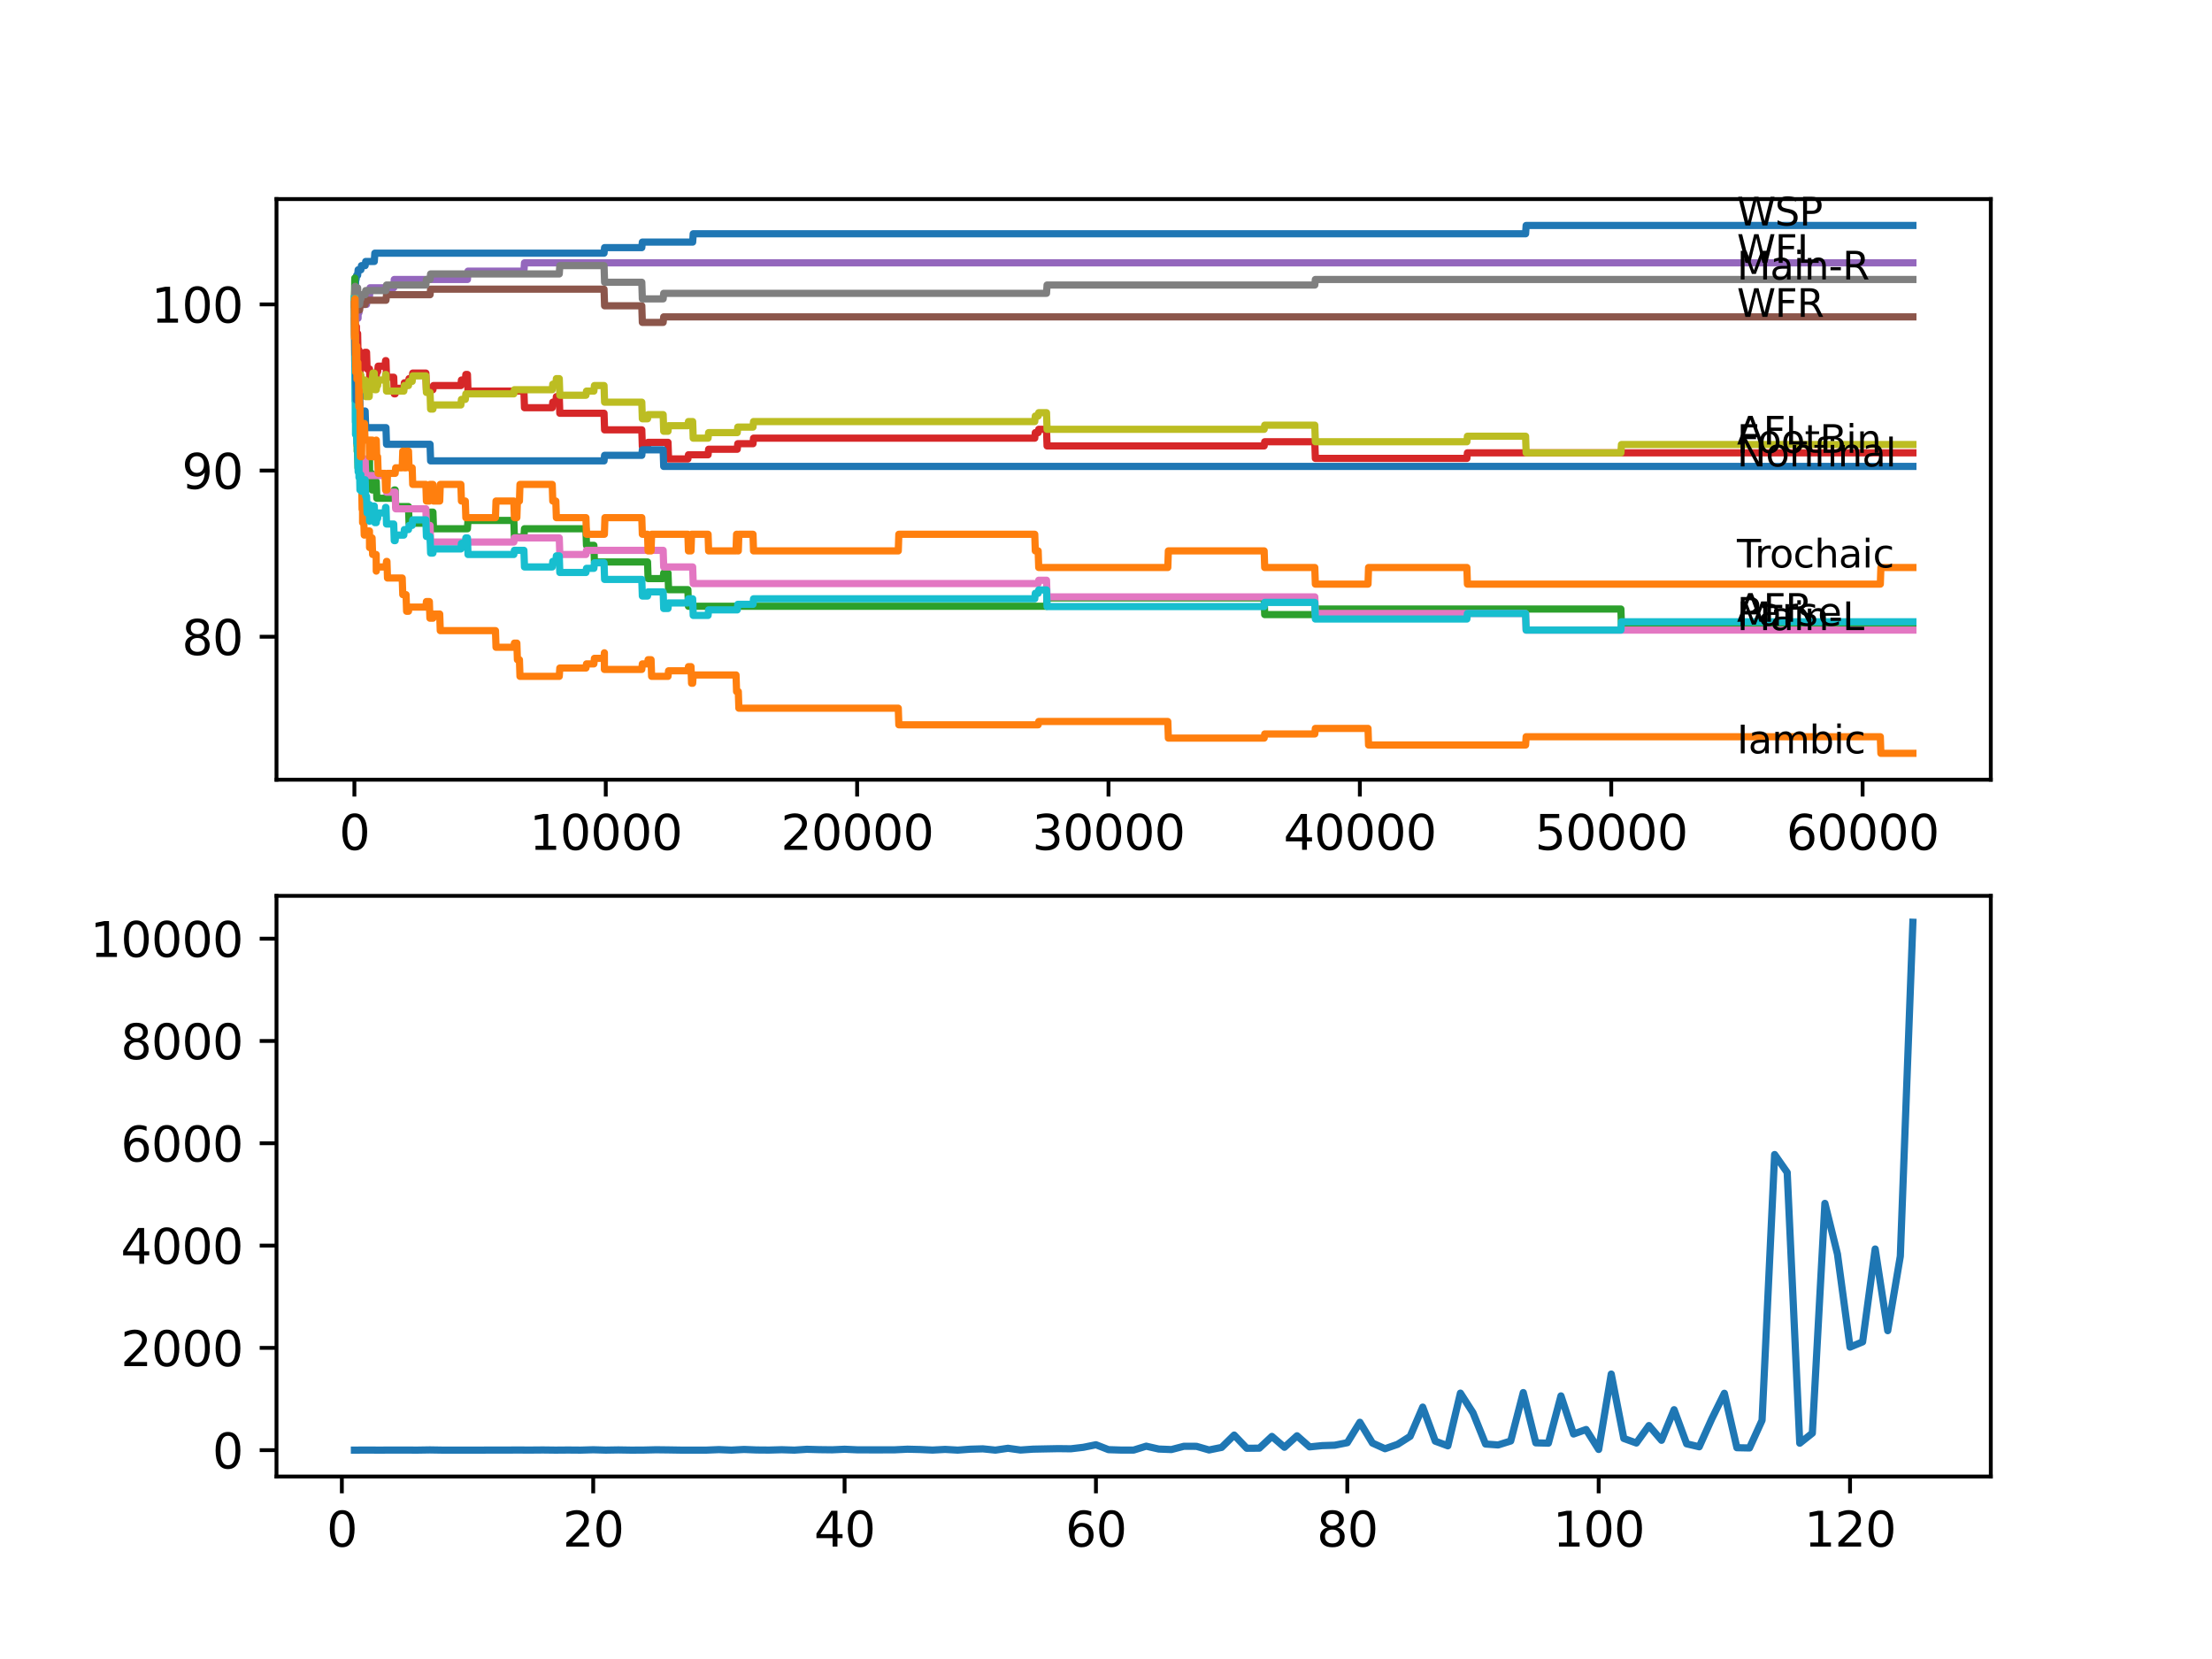 <?xml version="1.0" encoding="utf-8" standalone="no"?>
<!DOCTYPE svg PUBLIC "-//W3C//DTD SVG 1.1//EN"
  "http://www.w3.org/Graphics/SVG/1.1/DTD/svg11.dtd">
<svg xmlns:xlink="http://www.w3.org/1999/xlink" width="460.8pt" height="345.6pt" viewBox="0 0 460.8 345.6" xmlns="http://www.w3.org/2000/svg" version="1.1">
 <defs>
  <style type="text/css">*{stroke-linejoin: round; stroke-linecap: butt}</style>
 </defs>
 <g id="figure_1">
  <g id="patch_1">
   <path d="M 0 345.6 
L 460.8 345.6 
L 460.8 0 
L 0 0 
z
" style="fill: #ffffff"/>
  </g>
  <g id="axes_1">
   <g id="patch_2">
    <path d="M 57.6 162.432 
L 414.72 162.432 
L 414.72 41.472 
L 57.6 41.472 
z
" style="fill: #ffffff"/>
   </g>
   <g id="matplotlib.axis_1">
    <g id="xtick_1">
     <g id="line2d_1">
      <defs>
       <path id="me5cee14b58" d="M 0 0 
L 0 3.5 
" style="stroke: #000000; stroke-width: 0.8"/>
      </defs>
      <g>
       <use xlink:href="#me5cee14b58" x="73.827" y="162.432" style="stroke: #000000; stroke-width: 0.8"/>
      </g>
     </g>
     <g id="text_1">
      <!-- 0 -->
      <g transform="translate(70.646 177.03)scale(0.1 -0.1)">
       <defs>
        <path id="DejaVuSans-30" d="M 2034 4250 
Q 1547 4250 1301 3770 
Q 1056 3291 1056 2328 
Q 1056 1369 1301 889 
Q 1547 409 2034 409 
Q 2525 409 2770 889 
Q 3016 1369 3016 2328 
Q 3016 3291 2770 3770 
Q 2525 4250 2034 4250 
z
M 2034 4750 
Q 2819 4750 3233 4129 
Q 3647 3509 3647 2328 
Q 3647 1150 3233 529 
Q 2819 -91 2034 -91 
Q 1250 -91 836 529 
Q 422 1150 422 2328 
Q 422 3509 836 4129 
Q 1250 4750 2034 4750 
z
" transform="scale(0.016)"/>
       </defs>
       <use xlink:href="#DejaVuSans-30"/>
      </g>
     </g>
    </g>
    <g id="xtick_2">
     <g id="line2d_2">
      <g>
       <use xlink:href="#me5cee14b58" x="126.192" y="162.432" style="stroke: #000000; stroke-width: 0.8"/>
      </g>
     </g>
     <g id="text_2">
      <!-- 10000 -->
      <g transform="translate(110.286 177.03)scale(0.1 -0.1)">
       <defs>
        <path id="DejaVuSans-31" d="M 794 531 
L 1825 531 
L 1825 4091 
L 703 3866 
L 703 4441 
L 1819 4666 
L 2450 4666 
L 2450 531 
L 3481 531 
L 3481 0 
L 794 0 
L 794 531 
z
" transform="scale(0.016)"/>
       </defs>
       <use xlink:href="#DejaVuSans-31"/>
       <use xlink:href="#DejaVuSans-30" x="63.623"/>
       <use xlink:href="#DejaVuSans-30" x="127.246"/>
       <use xlink:href="#DejaVuSans-30" x="190.869"/>
       <use xlink:href="#DejaVuSans-30" x="254.492"/>
      </g>
     </g>
    </g>
    <g id="xtick_3">
     <g id="line2d_3">
      <g>
       <use xlink:href="#me5cee14b58" x="178.556" y="162.432" style="stroke: #000000; stroke-width: 0.8"/>
      </g>
     </g>
     <g id="text_3">
      <!-- 20000 -->
      <g transform="translate(162.65 177.03)scale(0.1 -0.1)">
       <defs>
        <path id="DejaVuSans-32" d="M 1228 531 
L 3431 531 
L 3431 0 
L 469 0 
L 469 531 
Q 828 903 1448 1529 
Q 2069 2156 2228 2338 
Q 2531 2678 2651 2914 
Q 2772 3150 2772 3378 
Q 2772 3750 2511 3984 
Q 2250 4219 1831 4219 
Q 1534 4219 1204 4116 
Q 875 4013 500 3803 
L 500 4441 
Q 881 4594 1212 4672 
Q 1544 4750 1819 4750 
Q 2544 4750 2975 4387 
Q 3406 4025 3406 3419 
Q 3406 3131 3298 2873 
Q 3191 2616 2906 2266 
Q 2828 2175 2409 1742 
Q 1991 1309 1228 531 
z
" transform="scale(0.016)"/>
       </defs>
       <use xlink:href="#DejaVuSans-32"/>
       <use xlink:href="#DejaVuSans-30" x="63.623"/>
       <use xlink:href="#DejaVuSans-30" x="127.246"/>
       <use xlink:href="#DejaVuSans-30" x="190.869"/>
       <use xlink:href="#DejaVuSans-30" x="254.492"/>
      </g>
     </g>
    </g>
    <g id="xtick_4">
     <g id="line2d_4">
      <g>
       <use xlink:href="#me5cee14b58" x="230.921" y="162.432" style="stroke: #000000; stroke-width: 0.8"/>
      </g>
     </g>
     <g id="text_4">
      <!-- 30000 -->
      <g transform="translate(215.015 177.03)scale(0.1 -0.1)">
       <defs>
        <path id="DejaVuSans-33" d="M 2597 2516 
Q 3050 2419 3304 2112 
Q 3559 1806 3559 1356 
Q 3559 666 3084 287 
Q 2609 -91 1734 -91 
Q 1441 -91 1130 -33 
Q 819 25 488 141 
L 488 750 
Q 750 597 1062 519 
Q 1375 441 1716 441 
Q 2309 441 2620 675 
Q 2931 909 2931 1356 
Q 2931 1769 2642 2001 
Q 2353 2234 1838 2234 
L 1294 2234 
L 1294 2753 
L 1863 2753 
Q 2328 2753 2575 2939 
Q 2822 3125 2822 3475 
Q 2822 3834 2567 4026 
Q 2313 4219 1838 4219 
Q 1578 4219 1281 4162 
Q 984 4106 628 3988 
L 628 4550 
Q 988 4650 1302 4700 
Q 1616 4750 1894 4750 
Q 2613 4750 3031 4423 
Q 3450 4097 3450 3541 
Q 3450 3153 3228 2886 
Q 3006 2619 2597 2516 
z
" transform="scale(0.016)"/>
       </defs>
       <use xlink:href="#DejaVuSans-33"/>
       <use xlink:href="#DejaVuSans-30" x="63.623"/>
       <use xlink:href="#DejaVuSans-30" x="127.246"/>
       <use xlink:href="#DejaVuSans-30" x="190.869"/>
       <use xlink:href="#DejaVuSans-30" x="254.492"/>
      </g>
     </g>
    </g>
    <g id="xtick_5">
     <g id="line2d_5">
      <g>
       <use xlink:href="#me5cee14b58" x="283.285" y="162.432" style="stroke: #000000; stroke-width: 0.8"/>
      </g>
     </g>
     <g id="text_5">
      <!-- 40000 -->
      <g transform="translate(267.379 177.03)scale(0.1 -0.1)">
       <defs>
        <path id="DejaVuSans-34" d="M 2419 4116 
L 825 1625 
L 2419 1625 
L 2419 4116 
z
M 2253 4666 
L 3047 4666 
L 3047 1625 
L 3713 1625 
L 3713 1100 
L 3047 1100 
L 3047 0 
L 2419 0 
L 2419 1100 
L 313 1100 
L 313 1709 
L 2253 4666 
z
" transform="scale(0.016)"/>
       </defs>
       <use xlink:href="#DejaVuSans-34"/>
       <use xlink:href="#DejaVuSans-30" x="63.623"/>
       <use xlink:href="#DejaVuSans-30" x="127.246"/>
       <use xlink:href="#DejaVuSans-30" x="190.869"/>
       <use xlink:href="#DejaVuSans-30" x="254.492"/>
      </g>
     </g>
    </g>
    <g id="xtick_6">
     <g id="line2d_6">
      <g>
       <use xlink:href="#me5cee14b58" x="335.65" y="162.432" style="stroke: #000000; stroke-width: 0.8"/>
      </g>
     </g>
     <g id="text_6">
      <!-- 50000 -->
      <g transform="translate(319.744 177.03)scale(0.1 -0.1)">
       <defs>
        <path id="DejaVuSans-35" d="M 691 4666 
L 3169 4666 
L 3169 4134 
L 1269 4134 
L 1269 2991 
Q 1406 3038 1543 3061 
Q 1681 3084 1819 3084 
Q 2600 3084 3056 2656 
Q 3513 2228 3513 1497 
Q 3513 744 3044 326 
Q 2575 -91 1722 -91 
Q 1428 -91 1123 -41 
Q 819 9 494 109 
L 494 744 
Q 775 591 1075 516 
Q 1375 441 1709 441 
Q 2250 441 2565 725 
Q 2881 1009 2881 1497 
Q 2881 1984 2565 2268 
Q 2250 2553 1709 2553 
Q 1456 2553 1204 2497 
Q 953 2441 691 2322 
L 691 4666 
z
" transform="scale(0.016)"/>
       </defs>
       <use xlink:href="#DejaVuSans-35"/>
       <use xlink:href="#DejaVuSans-30" x="63.623"/>
       <use xlink:href="#DejaVuSans-30" x="127.246"/>
       <use xlink:href="#DejaVuSans-30" x="190.869"/>
       <use xlink:href="#DejaVuSans-30" x="254.492"/>
      </g>
     </g>
    </g>
    <g id="xtick_7">
     <g id="line2d_7">
      <g>
       <use xlink:href="#me5cee14b58" x="388.014" y="162.432" style="stroke: #000000; stroke-width: 0.8"/>
      </g>
     </g>
     <g id="text_7">
      <!-- 60000 -->
      <g transform="translate(372.108 177.03)scale(0.1 -0.1)">
       <defs>
        <path id="DejaVuSans-36" d="M 2113 2584 
Q 1688 2584 1439 2293 
Q 1191 2003 1191 1497 
Q 1191 994 1439 701 
Q 1688 409 2113 409 
Q 2538 409 2786 701 
Q 3034 994 3034 1497 
Q 3034 2003 2786 2293 
Q 2538 2584 2113 2584 
z
M 3366 4563 
L 3366 3988 
Q 3128 4100 2886 4159 
Q 2644 4219 2406 4219 
Q 1781 4219 1451 3797 
Q 1122 3375 1075 2522 
Q 1259 2794 1537 2939 
Q 1816 3084 2150 3084 
Q 2853 3084 3261 2657 
Q 3669 2231 3669 1497 
Q 3669 778 3244 343 
Q 2819 -91 2113 -91 
Q 1303 -91 875 529 
Q 447 1150 447 2328 
Q 447 3434 972 4092 
Q 1497 4750 2381 4750 
Q 2619 4750 2861 4703 
Q 3103 4656 3366 4563 
z
" transform="scale(0.016)"/>
       </defs>
       <use xlink:href="#DejaVuSans-36"/>
       <use xlink:href="#DejaVuSans-30" x="63.623"/>
       <use xlink:href="#DejaVuSans-30" x="127.246"/>
       <use xlink:href="#DejaVuSans-30" x="190.869"/>
       <use xlink:href="#DejaVuSans-30" x="254.492"/>
      </g>
     </g>
    </g>
   </g>
   <g id="matplotlib.axis_2">
    <g id="ytick_1">
     <g id="line2d_8">
      <defs>
       <path id="m13dbbabb4a" d="M 0 0 
L -3.5 0 
" style="stroke: #000000; stroke-width: 0.8"/>
      </defs>
      <g>
       <use xlink:href="#m13dbbabb4a" x="57.6" y="132.645" style="stroke: #000000; stroke-width: 0.8"/>
      </g>
     </g>
     <g id="text_8">
      <!-- 80 -->
      <g transform="translate(37.875 136.444)scale(0.1 -0.1)">
       <defs>
        <path id="DejaVuSans-38" d="M 2034 2216 
Q 1584 2216 1326 1975 
Q 1069 1734 1069 1313 
Q 1069 891 1326 650 
Q 1584 409 2034 409 
Q 2484 409 2743 651 
Q 3003 894 3003 1313 
Q 3003 1734 2745 1975 
Q 2488 2216 2034 2216 
z
M 1403 2484 
Q 997 2584 770 2862 
Q 544 3141 544 3541 
Q 544 4100 942 4425 
Q 1341 4750 2034 4750 
Q 2731 4750 3128 4425 
Q 3525 4100 3525 3541 
Q 3525 3141 3298 2862 
Q 3072 2584 2669 2484 
Q 3125 2378 3379 2068 
Q 3634 1759 3634 1313 
Q 3634 634 3220 271 
Q 2806 -91 2034 -91 
Q 1263 -91 848 271 
Q 434 634 434 1313 
Q 434 1759 690 2068 
Q 947 2378 1403 2484 
z
M 1172 3481 
Q 1172 3119 1398 2916 
Q 1625 2713 2034 2713 
Q 2441 2713 2670 2916 
Q 2900 3119 2900 3481 
Q 2900 3844 2670 4047 
Q 2441 4250 2034 4250 
Q 1625 4250 1398 4047 
Q 1172 3844 1172 3481 
z
" transform="scale(0.016)"/>
       </defs>
       <use xlink:href="#DejaVuSans-38"/>
       <use xlink:href="#DejaVuSans-30" x="63.623"/>
      </g>
     </g>
    </g>
    <g id="ytick_2">
     <g id="line2d_9">
      <g>
       <use xlink:href="#m13dbbabb4a" x="57.6" y="98.029" style="stroke: #000000; stroke-width: 0.8"/>
      </g>
     </g>
     <g id="text_9">
      <!-- 90 -->
      <g transform="translate(37.875 101.828)scale(0.1 -0.1)">
       <defs>
        <path id="DejaVuSans-39" d="M 703 97 
L 703 672 
Q 941 559 1184 500 
Q 1428 441 1663 441 
Q 2288 441 2617 861 
Q 2947 1281 2994 2138 
Q 2813 1869 2534 1725 
Q 2256 1581 1919 1581 
Q 1219 1581 811 2004 
Q 403 2428 403 3163 
Q 403 3881 828 4315 
Q 1253 4750 1959 4750 
Q 2769 4750 3195 4129 
Q 3622 3509 3622 2328 
Q 3622 1225 3098 567 
Q 2575 -91 1691 -91 
Q 1453 -91 1209 -44 
Q 966 3 703 97 
z
M 1959 2075 
Q 2384 2075 2632 2365 
Q 2881 2656 2881 3163 
Q 2881 3666 2632 3958 
Q 2384 4250 1959 4250 
Q 1534 4250 1286 3958 
Q 1038 3666 1038 3163 
Q 1038 2656 1286 2365 
Q 1534 2075 1959 2075 
z
" transform="scale(0.016)"/>
       </defs>
       <use xlink:href="#DejaVuSans-39"/>
       <use xlink:href="#DejaVuSans-30" x="63.623"/>
      </g>
     </g>
    </g>
    <g id="ytick_3">
     <g id="line2d_10">
      <g>
       <use xlink:href="#m13dbbabb4a" x="57.6" y="63.413" style="stroke: #000000; stroke-width: 0.8"/>
      </g>
     </g>
     <g id="text_10">
      <!-- 100 -->
      <g transform="translate(31.512 67.212)scale(0.1 -0.1)">
       <use xlink:href="#DejaVuSans-31"/>
       <use xlink:href="#DejaVuSans-30" x="63.623"/>
       <use xlink:href="#DejaVuSans-30" x="127.246"/>
      </g>
     </g>
    </g>
   </g>
   <g id="line2d_11">
    <path d="M 73.833 63.413 
L 73.958 60.817 
L 73.99 60.817 
L 74.105 58.22 
L 74.178 58.22 
L 74.294 57.355 
L 74.498 57.355 
L 74.613 56.201 
L 75.178 56.201 
L 75.294 55.336 
L 76.063 55.336 
L 76.179 54.47 
L 77.97 54.47 
L 78.085 52.74 
L 125.831 52.74 
L 125.946 51.586 
L 133.696 51.586 
L 133.811 50.432 
L 144.294 50.432 
L 144.41 48.701 
L 317.809 48.701 
L 317.925 46.97 
L 398.487 46.97 
L 398.487 46.97 
" clip-path="url(#pbac469acfe)" style="fill: none; stroke: #1f77b4; stroke-width: 1.5; stroke-linecap: square"/>
   </g>
   <g id="line2d_12">
    <path d="M 73.833 66.874 
L 73.843 66.874 
L 73.859 66.297 
L 73.864 69.759 
L 73.901 69.759 
L 73.969 79.855 
L 74.016 76.394 
L 74.089 75.528 
L 74.095 78.99 
L 74.105 78.125 
L 74.225 87.644 
L 74.246 87.644 
L 74.346 85.913 
L 74.351 89.375 
L 74.356 89.375 
L 74.403 92.836 
L 74.466 91.683 
L 74.498 91.683 
L 74.587 90.529 
L 74.592 93.99 
L 74.597 93.99 
L 74.749 93.99 
L 74.864 97.452 
L 74.985 97.452 
L 75.079 96.587 
L 75.178 100.048 
L 75.189 99.183 
L 75.315 99.183 
L 75.435 106.106 
L 75.514 106.106 
L 75.529 105.414 
L 75.535 108.875 
L 75.603 108.875 
L 75.634 108.875 
L 75.749 108.01 
L 75.765 108.01 
L 75.88 111.471 
L 75.922 111.471 
L 76.037 110.606 
L 76.964 110.606 
L 76.985 114.068 
L 77.074 112.914 
L 77.394 112.914 
L 77.509 112.048 
L 77.624 115.51 
L 78.362 115.51 
L 78.383 118.972 
L 78.472 118.106 
L 80.404 118.106 
L 80.52 116.952 
L 80.609 116.952 
L 80.724 120.414 
L 83.787 120.414 
L 83.902 123.875 
L 84.588 123.875 
L 84.704 127.337 
L 85.096 127.337 
L 85.212 126.472 
L 88.715 126.472 
L 88.83 125.318 
L 89.443 125.318 
L 89.558 128.779 
L 90.186 128.779 
L 90.301 127.914 
L 91.6 127.914 
L 91.715 131.376 
L 103.214 131.376 
L 103.33 134.837 
L 107.042 134.837 
L 107.157 133.972 
L 107.671 133.972 
L 107.786 137.433 
L 108.205 137.433 
L 108.32 140.895 
L 116.505 140.895 
L 116.62 139.164 
L 122.06 139.164 
L 122.176 138.299 
L 123.715 138.299 
L 123.83 137.145 
L 125.831 137.145 
L 125.904 135.991 
L 125.909 139.453 
L 125.93 139.453 
L 133.696 139.453 
L 133.811 138.299 
L 134.895 138.299 
L 135.01 137.433 
L 135.628 137.433 
L 135.743 140.895 
L 139.157 140.895 
L 139.273 139.741 
L 143.299 139.741 
L 143.415 138.876 
L 143.949 138.876 
L 144.064 142.337 
L 144.294 142.337 
L 144.41 140.607 
L 153.327 140.607 
L 153.442 144.068 
L 153.804 144.068 
L 153.919 147.53 
L 187.129 147.53 
L 187.244 150.991 
L 216.269 150.991 
L 216.385 150.299 
L 243.274 150.299 
L 243.389 153.761 
L 263.345 153.761 
L 263.46 152.895 
L 273.896 152.895 
L 274.012 151.741 
L 284.982 151.741 
L 285.097 155.203 
L 317.809 155.203 
L 317.925 153.472 
L 391.706 153.472 
L 391.821 156.934 
L 398.487 156.934 
L 398.487 156.934 
" clip-path="url(#pbac469acfe)" style="fill: none; stroke: #ff7f0e; stroke-width: 1.5; stroke-linecap: square"/>
   </g>
   <g id="line2d_13">
    <path d="M 73.833 63.413 
L 73.911 57.932 
L 73.922 64.855 
L 73.932 63.124 
L 74.063 78.702 
L 74.089 78.702 
L 74.095 77.548 
L 74.11 84.471 
L 74.173 84.471 
L 74.294 91.394 
L 74.346 91.394 
L 74.403 90.529 
L 74.409 93.99 
L 74.44 93.99 
L 74.498 93.99 
L 74.587 97.452 
L 74.608 96.298 
L 74.781 96.298 
L 74.896 94.567 
L 74.917 94.567 
L 74.985 93.413 
L 74.99 96.875 
L 75.016 96.875 
L 75.178 96.875 
L 75.294 96.01 
L 75.634 96.01 
L 75.749 99.471 
L 76.063 99.471 
L 76.179 98.606 
L 76.357 98.606 
L 76.472 96.875 
L 76.975 96.875 
L 76.985 95.144 
L 76.99 98.606 
L 77.079 98.606 
L 77.394 98.606 
L 77.509 102.067 
L 77.97 102.067 
L 78.085 100.337 
L 78.383 100.337 
L 78.498 103.798 
L 82.017 103.798 
L 82.132 102.067 
L 82.316 102.067 
L 82.431 105.529 
L 85.096 105.529 
L 85.212 108.991 
L 88.715 108.991 
L 88.83 107.837 
L 89.589 107.837 
L 89.704 106.683 
L 90.186 106.683 
L 90.301 110.144 
L 97.376 110.144 
L 97.491 108.414 
L 107.042 108.414 
L 107.157 111.875 
L 109.142 111.875 
L 109.257 110.144 
L 122.06 110.144 
L 122.176 113.606 
L 123.715 113.606 
L 123.83 117.068 
L 134.895 117.068 
L 135.01 120.529 
L 138.147 120.529 
L 138.262 119.375 
L 139.157 119.375 
L 139.273 122.837 
L 143.299 122.837 
L 143.415 126.299 
L 218.008 126.299 
L 218.123 124.568 
L 263.345 124.568 
L 263.46 128.029 
L 273.896 128.029 
L 274.012 126.876 
L 337.661 126.876 
L 337.776 130.337 
L 398.487 130.337 
L 398.487 130.337 
" clip-path="url(#pbac469acfe)" style="fill: none; stroke: #2ca02c; stroke-width: 1.5; stroke-linecap: square"/>
   </g>
   <g id="line2d_14">
    <path d="M 73.833 63.413 
L 73.848 63.413 
L 73.875 62.547 
L 73.88 66.009 
L 73.943 65.144 
L 74.063 72.067 
L 74.184 69.182 
L 74.189 69.182 
L 74.246 68.028 
L 74.252 71.49 
L 74.288 71.49 
L 74.325 71.49 
L 74.44 69.471 
L 74.498 69.471 
L 74.613 75.24 
L 74.681 75.24 
L 74.781 72.932 
L 74.786 76.394 
L 74.817 76.394 
L 74.917 75.528 
L 74.985 78.99 
L 75.027 76.971 
L 75.074 76.971 
L 75.189 75.817 
L 75.514 75.817 
L 75.629 75.125 
L 75.634 75.125 
L 75.749 74.259 
L 75.922 74.259 
L 76.037 73.394 
L 76.357 73.394 
L 76.472 76.855 
L 76.975 76.855 
L 77.09 80.317 
L 77.394 80.317 
L 77.509 79.452 
L 77.572 79.452 
L 77.687 78.298 
L 78.383 78.298 
L 78.498 77.432 
L 78.666 77.432 
L 78.781 76.278 
L 80.211 76.278 
L 80.326 75.125 
L 80.404 75.125 
L 80.52 78.586 
L 82.017 78.586 
L 82.132 82.048 
L 82.316 82.048 
L 82.431 80.894 
L 84.122 80.894 
L 84.238 79.74 
L 85.096 79.74 
L 85.212 78.875 
L 85.861 78.875 
L 85.976 77.721 
L 88.715 77.721 
L 88.83 81.182 
L 90.186 81.182 
L 90.301 80.317 
L 96.009 80.317 
L 96.124 79.163 
L 96.931 79.163 
L 97.046 78.009 
L 97.376 78.009 
L 97.491 81.471 
L 109.142 81.471 
L 109.257 84.932 
L 115.038 84.932 
L 115.154 83.779 
L 115.787 83.779 
L 115.902 82.625 
L 116.505 82.625 
L 116.62 86.086 
L 125.831 86.086 
L 125.946 89.548 
L 133.696 89.548 
L 133.811 93.01 
L 134.895 93.01 
L 135.01 92.144 
L 139.157 92.144 
L 139.273 95.606 
L 143.299 95.606 
L 143.415 94.74 
L 147.504 94.74 
L 147.62 93.586 
L 153.579 93.586 
L 153.694 92.433 
L 156.862 92.433 
L 156.977 91.279 
L 215.557 91.279 
L 215.672 90.125 
L 216.269 90.125 
L 216.385 89.433 
L 218.008 89.433 
L 218.123 92.894 
L 263.345 92.894 
L 263.46 92.029 
L 273.896 92.029 
L 274.012 95.49 
L 305.577 95.49 
L 305.692 94.336 
L 398.487 94.336 
L 398.487 94.336 
" clip-path="url(#pbac469acfe)" style="fill: none; stroke: #d62728; stroke-width: 1.5; stroke-linecap: square"/>
   </g>
   <g id="line2d_15">
    <path d="M 73.833 63.413 
L 73.843 63.413 
L 73.917 64.567 
L 73.974 61.105 
L 74.178 61.105 
L 74.246 64.567 
L 74.288 62.836 
L 74.498 62.836 
L 74.587 66.297 
L 74.608 65.144 
L 74.781 65.144 
L 74.896 63.413 
L 76.357 63.413 
L 76.472 61.682 
L 76.975 61.682 
L 77.09 59.951 
L 82.017 59.951 
L 82.132 58.22 
L 97.376 58.22 
L 97.491 56.49 
L 109.142 56.49 
L 109.257 54.759 
L 398.487 54.759 
L 398.487 54.759 
" clip-path="url(#pbac469acfe)" style="fill: none; stroke: #9467bd; stroke-width: 1.5; stroke-linecap: square"/>
   </g>
   <g id="line2d_16">
    <path d="M 73.833 63.413 
L 73.958 60.817 
L 74.011 60.817 
L 74.058 64.278 
L 74.121 61.97 
L 74.178 61.97 
L 74.294 61.105 
L 74.498 61.105 
L 74.613 64.567 
L 74.917 64.567 
L 75.032 63.413 
L 76.063 63.413 
L 76.179 62.547 
L 80.404 62.547 
L 80.52 61.394 
L 89.589 61.394 
L 89.704 60.24 
L 125.831 60.24 
L 125.946 63.701 
L 133.696 63.701 
L 133.811 67.163 
L 138.147 67.163 
L 138.262 66.009 
L 398.487 66.009 
L 398.487 66.009 
" clip-path="url(#pbac469acfe)" style="fill: none; stroke: #8c564b; stroke-width: 1.5; stroke-linecap: square"/>
   </g>
   <g id="line2d_17">
    <path d="M 73.833 66.874 
L 73.953 76.394 
L 73.958 76.394 
L 73.99 75.528 
L 73.995 78.99 
L 74.058 78.125 
L 74.184 88.509 
L 74.246 88.509 
L 74.362 91.971 
L 74.409 91.971 
L 74.524 90.24 
L 74.817 90.24 
L 74.917 89.375 
L 75.032 92.836 
L 75.178 92.836 
L 75.294 96.298 
L 75.514 96.298 
L 75.629 95.606 
L 76.063 95.606 
L 76.179 99.067 
L 80.404 99.067 
L 80.52 102.529 
L 82.316 102.529 
L 82.431 105.991 
L 88.715 105.991 
L 88.83 109.452 
L 89.589 109.452 
L 89.704 112.914 
L 107.042 112.914 
L 107.157 112.048 
L 116.505 112.048 
L 116.62 115.51 
L 122.06 115.51 
L 122.176 114.645 
L 138.147 114.645 
L 138.262 118.106 
L 144.294 118.106 
L 144.41 121.568 
L 216.269 121.568 
L 216.385 120.875 
L 218.008 120.875 
L 218.123 124.337 
L 273.896 124.337 
L 274.012 127.799 
L 317.809 127.799 
L 317.925 131.26 
L 398.487 131.26 
L 398.487 131.26 
" clip-path="url(#pbac469acfe)" style="fill: none; stroke: #e377c2; stroke-width: 1.5; stroke-linecap: square"/>
   </g>
   <g id="line2d_18">
    <path d="M 73.833 62.259 
L 73.958 59.663 
L 74.011 59.663 
L 74.058 63.124 
L 74.121 60.817 
L 74.178 60.817 
L 74.294 59.951 
L 74.498 59.951 
L 74.613 63.413 
L 74.917 63.413 
L 75.032 62.259 
L 75.178 62.259 
L 75.294 61.394 
L 76.063 61.394 
L 76.179 60.528 
L 80.404 60.528 
L 80.52 59.374 
L 88.715 59.374 
L 88.83 58.22 
L 89.589 58.22 
L 89.704 57.067 
L 116.505 57.067 
L 116.62 55.336 
L 125.831 55.336 
L 125.946 58.797 
L 133.696 58.797 
L 133.811 62.259 
L 138.147 62.259 
L 138.262 61.105 
L 218.008 61.105 
L 218.123 59.374 
L 273.896 59.374 
L 274.012 58.22 
L 398.487 58.22 
L 398.487 58.22 
" clip-path="url(#pbac469acfe)" style="fill: none; stroke: #7f7f7f; stroke-width: 1.5; stroke-linecap: square"/>
   </g>
   <g id="line2d_19">
    <path d="M 73.833 62.259 
L 73.911 75.24 
L 73.953 71.49 
L 73.958 71.49 
L 73.99 69.759 
L 74.016 75.817 
L 74.047 74.951 
L 74.058 74.951 
L 74.095 80.721 
L 74.173 78.702 
L 74.178 77.836 
L 74.252 83.605 
L 74.325 83.605 
L 74.456 78.702 
L 74.498 78.702 
L 74.55 82.163 
L 74.608 81.009 
L 74.681 81.009 
L 74.801 78.702 
L 74.817 78.702 
L 74.917 77.836 
L 74.985 81.298 
L 75.027 79.278 
L 75.074 79.278 
L 75.178 78.125 
L 75.294 81.586 
L 75.514 81.586 
L 75.629 80.894 
L 75.634 80.894 
L 75.749 80.029 
L 75.922 80.029 
L 76.037 79.163 
L 76.063 79.163 
L 76.179 82.625 
L 76.912 82.625 
L 77.027 79.74 
L 77.394 79.74 
L 77.509 78.875 
L 77.572 78.875 
L 77.687 77.721 
L 77.97 77.721 
L 78.085 81.182 
L 78.383 81.182 
L 78.498 80.317 
L 78.666 80.317 
L 78.781 79.163 
L 80.211 79.163 
L 80.326 78.009 
L 80.404 78.009 
L 80.52 81.471 
L 84.122 81.471 
L 84.238 80.317 
L 85.096 80.317 
L 85.212 79.452 
L 85.861 79.452 
L 85.976 78.298 
L 88.715 78.298 
L 88.83 81.759 
L 89.589 81.759 
L 89.704 85.221 
L 90.186 85.221 
L 90.301 84.356 
L 96.009 84.356 
L 96.124 83.202 
L 96.931 83.202 
L 97.046 82.048 
L 107.042 82.048 
L 107.157 81.182 
L 115.038 81.182 
L 115.154 80.029 
L 115.787 80.029 
L 115.902 78.875 
L 116.505 78.875 
L 116.62 82.336 
L 122.06 82.336 
L 122.176 81.471 
L 123.715 81.471 
L 123.83 80.317 
L 125.831 80.317 
L 125.946 83.779 
L 133.696 83.779 
L 133.811 87.24 
L 134.895 87.24 
L 135.01 86.375 
L 138.147 86.375 
L 138.262 89.836 
L 139.157 89.836 
L 139.273 88.683 
L 143.299 88.683 
L 143.415 87.817 
L 144.294 87.817 
L 144.41 91.279 
L 147.504 91.279 
L 147.62 90.125 
L 153.579 90.125 
L 153.694 88.971 
L 156.862 88.971 
L 156.977 87.817 
L 215.557 87.817 
L 215.672 86.663 
L 216.269 86.663 
L 216.385 85.971 
L 218.008 85.971 
L 218.123 89.433 
L 263.345 89.433 
L 263.46 88.567 
L 273.896 88.567 
L 274.012 92.029 
L 305.577 92.029 
L 305.692 90.875 
L 317.809 90.875 
L 317.925 94.336 
L 337.661 94.336 
L 337.776 92.606 
L 398.487 92.606 
L 398.487 92.606 
" clip-path="url(#pbac469acfe)" style="fill: none; stroke: #bcbd22; stroke-width: 1.5; stroke-linecap: square"/>
   </g>
   <g id="line2d_20">
    <path d="M 73.833 62.259 
L 73.958 83.605 
L 73.969 82.74 
L 73.99 81.875 
L 74.016 87.933 
L 74.053 87.067 
L 74.058 87.067 
L 74.063 90.529 
L 74.168 87.356 
L 74.173 87.356 
L 74.246 85.336 
L 74.252 88.798 
L 74.325 92.26 
L 74.362 90.24 
L 74.403 90.24 
L 74.409 89.086 
L 74.414 92.548 
L 74.498 92.548 
L 74.613 98.317 
L 74.681 98.317 
L 74.781 96.01 
L 74.786 99.471 
L 74.817 99.471 
L 74.917 98.606 
L 74.985 102.067 
L 75.027 100.048 
L 75.074 100.048 
L 75.178 98.894 
L 75.294 102.356 
L 75.514 102.356 
L 75.629 101.664 
L 75.634 101.664 
L 75.749 100.798 
L 75.922 100.798 
L 76.037 99.933 
L 76.063 99.933 
L 76.179 103.394 
L 76.357 103.394 
L 76.472 106.856 
L 76.912 106.856 
L 76.975 105.125 
L 76.98 108.587 
L 77.016 107.433 
L 77.394 107.433 
L 77.509 106.567 
L 77.572 106.567 
L 77.687 105.414 
L 77.97 105.414 
L 78.085 108.875 
L 78.383 108.875 
L 78.498 108.01 
L 78.666 108.01 
L 78.781 106.856 
L 80.211 106.856 
L 80.326 105.702 
L 80.404 105.702 
L 80.52 109.164 
L 82.017 109.164 
L 82.132 112.625 
L 82.316 112.625 
L 82.431 111.471 
L 84.122 111.471 
L 84.238 110.318 
L 85.096 110.318 
L 85.212 109.452 
L 85.861 109.452 
L 85.976 108.298 
L 88.715 108.298 
L 88.83 111.76 
L 89.589 111.76 
L 89.704 115.221 
L 90.186 115.221 
L 90.301 114.356 
L 96.009 114.356 
L 96.124 113.202 
L 96.931 113.202 
L 97.046 112.048 
L 97.376 112.048 
L 97.491 115.51 
L 107.042 115.51 
L 107.157 114.645 
L 109.142 114.645 
L 109.257 118.106 
L 115.038 118.106 
L 115.154 116.952 
L 115.787 116.952 
L 115.902 115.798 
L 116.505 115.798 
L 116.62 119.26 
L 122.06 119.26 
L 122.176 118.395 
L 123.715 118.395 
L 123.83 117.241 
L 125.831 117.241 
L 125.946 120.702 
L 133.696 120.702 
L 133.811 124.164 
L 134.895 124.164 
L 135.01 123.299 
L 138.147 123.299 
L 138.262 126.76 
L 139.157 126.76 
L 139.273 125.606 
L 143.299 125.606 
L 143.415 124.741 
L 144.294 124.741 
L 144.41 128.203 
L 147.504 128.203 
L 147.62 127.049 
L 153.579 127.049 
L 153.694 125.895 
L 156.862 125.895 
L 156.977 124.741 
L 215.557 124.741 
L 215.672 123.587 
L 216.269 123.587 
L 216.385 122.895 
L 218.008 122.895 
L 218.123 126.356 
L 263.345 126.356 
L 263.46 125.491 
L 273.896 125.491 
L 274.012 128.953 
L 305.577 128.953 
L 305.692 127.799 
L 317.809 127.799 
L 317.925 131.26 
L 337.661 131.26 
L 337.776 129.529 
L 398.487 129.529 
L 398.487 129.529 
" clip-path="url(#pbac469acfe)" style="fill: none; stroke: #17becf; stroke-width: 1.5; stroke-linecap: square"/>
   </g>
   <g id="line2d_21">
    <path d="M 73.833 63.413 
L 73.958 73.798 
L 74.011 73.798 
L 74.058 72.932 
L 74.063 76.394 
L 74.089 76.394 
L 74.21 83.317 
L 74.498 83.317 
L 74.613 82.163 
L 74.917 82.163 
L 75.032 85.625 
L 76.063 85.625 
L 76.179 89.086 
L 80.404 89.086 
L 80.52 92.548 
L 89.589 92.548 
L 89.704 96.01 
L 125.831 96.01 
L 125.946 94.856 
L 133.696 94.856 
L 133.811 93.702 
L 138.147 93.702 
L 138.262 97.163 
L 398.487 97.163 
L 398.487 97.163 
" clip-path="url(#pbac469acfe)" style="fill: none; stroke: #1f77b4; stroke-width: 1.5; stroke-linecap: square"/>
   </g>
   <g id="line2d_22">
    <path d="M 73.833 63.413 
L 73.843 63.413 
L 73.859 70.336 
L 73.911 62.259 
L 73.948 62.259 
L 73.969 62.259 
L 74.1 77.548 
L 74.105 77.548 
L 74.189 72.067 
L 74.22 75.528 
L 74.252 75.528 
L 74.325 72.067 
L 74.351 78.99 
L 74.362 75.528 
L 74.55 75.528 
L 74.587 78.99 
L 74.66 77.836 
L 74.681 77.836 
L 74.749 84.759 
L 74.796 81.298 
L 74.817 81.298 
L 74.932 84.759 
L 74.985 84.759 
L 75.079 95.144 
L 75.105 91.683 
L 75.178 91.683 
L 75.294 95.144 
L 75.315 95.144 
L 75.435 88.221 
L 75.514 88.221 
L 75.529 91.683 
L 75.624 88.221 
L 75.634 88.221 
L 75.749 91.683 
L 75.765 91.683 
L 75.88 88.221 
L 75.922 88.221 
L 76.037 91.683 
L 76.912 91.683 
L 76.964 95.144 
L 77.022 91.683 
L 77.394 91.683 
L 77.509 95.144 
L 77.572 91.683 
L 77.619 95.144 
L 78.362 95.144 
L 78.383 91.683 
L 78.472 95.144 
L 78.666 95.144 
L 78.781 98.606 
L 80.211 98.606 
L 80.326 102.067 
L 80.609 102.067 
L 80.724 98.606 
L 82.316 98.606 
L 82.431 97.452 
L 83.787 97.452 
L 83.902 93.99 
L 84.122 93.99 
L 84.238 97.452 
L 84.588 97.452 
L 84.704 93.99 
L 85.096 93.99 
L 85.212 97.452 
L 85.861 97.452 
L 85.976 100.914 
L 88.715 100.914 
L 88.83 104.375 
L 89.443 104.375 
L 89.558 100.914 
L 90.186 100.914 
L 90.301 104.375 
L 91.6 104.375 
L 91.715 100.914 
L 96.009 100.914 
L 96.124 104.375 
L 96.931 104.375 
L 97.046 107.837 
L 103.214 107.837 
L 103.33 104.375 
L 107.042 104.375 
L 107.157 107.837 
L 107.671 107.837 
L 107.786 104.375 
L 108.205 104.375 
L 108.32 100.914 
L 115.038 100.914 
L 115.154 104.375 
L 115.787 104.375 
L 115.902 107.837 
L 122.06 107.837 
L 122.176 111.298 
L 125.904 111.298 
L 126.019 107.837 
L 133.696 107.837 
L 133.811 111.298 
L 134.895 111.298 
L 135.01 114.76 
L 135.628 114.76 
L 135.743 111.298 
L 143.299 111.298 
L 143.415 114.76 
L 143.949 114.76 
L 144.064 111.298 
L 147.504 111.298 
L 147.62 114.76 
L 153.327 114.76 
L 153.442 111.298 
L 153.579 111.298 
L 153.694 114.76 
L 153.804 114.76 
L 153.919 111.298 
L 156.862 111.298 
L 156.977 114.76 
L 187.129 114.76 
L 187.244 111.298 
L 215.557 111.298 
L 215.672 114.76 
L 216.269 114.76 
L 216.385 118.222 
L 243.274 118.222 
L 243.389 114.76 
L 263.345 114.76 
L 263.46 118.222 
L 273.896 118.222 
L 274.012 121.683 
L 284.982 121.683 
L 285.097 118.222 
L 305.577 118.222 
L 305.692 121.683 
L 391.706 121.683 
L 391.821 118.222 
L 398.487 118.222 
L 398.487 118.222 
" clip-path="url(#pbac469acfe)" style="fill: none; stroke: #ff7f0e; stroke-width: 1.5; stroke-linecap: square"/>
   </g>
   <g id="patch_3">
    <path d="M 57.6 162.432 
L 57.6 41.472 
" style="fill: none; stroke: #000000; stroke-width: 0.8; stroke-linejoin: miter; stroke-linecap: square"/>
   </g>
   <g id="patch_4">
    <path d="M 414.72 162.432 
L 414.72 41.472 
" style="fill: none; stroke: #000000; stroke-width: 0.8; stroke-linejoin: miter; stroke-linecap: square"/>
   </g>
   <g id="patch_5">
    <path d="M 57.6 162.432 
L 414.72 162.432 
" style="fill: none; stroke: #000000; stroke-width: 0.8; stroke-linejoin: miter; stroke-linecap: square"/>
   </g>
   <g id="patch_6">
    <path d="M 57.6 41.472 
L 414.72 41.472 
" style="fill: none; stroke: #000000; stroke-width: 0.8; stroke-linejoin: miter; stroke-linecap: square"/>
   </g>
   <g id="text_11">
    <!-- WSP -->
    <g transform="translate(361.832 46.97)scale(0.08 -0.08)">
     <defs>
      <path id="DejaVuSans-57" d="M 213 4666 
L 850 4666 
L 1831 722 
L 2809 4666 
L 3519 4666 
L 4500 722 
L 5478 4666 
L 6119 4666 
L 4947 0 
L 4153 0 
L 3169 4050 
L 2175 0 
L 1381 0 
L 213 4666 
z
" transform="scale(0.016)"/>
      <path id="DejaVuSans-53" d="M 3425 4513 
L 3425 3897 
Q 3066 4069 2747 4153 
Q 2428 4238 2131 4238 
Q 1616 4238 1336 4038 
Q 1056 3838 1056 3469 
Q 1056 3159 1242 3001 
Q 1428 2844 1947 2747 
L 2328 2669 
Q 3034 2534 3370 2195 
Q 3706 1856 3706 1288 
Q 3706 609 3251 259 
Q 2797 -91 1919 -91 
Q 1588 -91 1214 -16 
Q 841 59 441 206 
L 441 856 
Q 825 641 1194 531 
Q 1563 422 1919 422 
Q 2459 422 2753 634 
Q 3047 847 3047 1241 
Q 3047 1584 2836 1778 
Q 2625 1972 2144 2069 
L 1759 2144 
Q 1053 2284 737 2584 
Q 422 2884 422 3419 
Q 422 4038 858 4394 
Q 1294 4750 2059 4750 
Q 2388 4750 2728 4690 
Q 3069 4631 3425 4513 
z
" transform="scale(0.016)"/>
      <path id="DejaVuSans-50" d="M 1259 4147 
L 1259 2394 
L 2053 2394 
Q 2494 2394 2734 2622 
Q 2975 2850 2975 3272 
Q 2975 3691 2734 3919 
Q 2494 4147 2053 4147 
L 1259 4147 
z
M 628 4666 
L 2053 4666 
Q 2838 4666 3239 4311 
Q 3641 3956 3641 3272 
Q 3641 2581 3239 2228 
Q 2838 1875 2053 1875 
L 1259 1875 
L 1259 0 
L 628 0 
L 628 4666 
z
" transform="scale(0.016)"/>
     </defs>
     <use xlink:href="#DejaVuSans-57"/>
     <use xlink:href="#DejaVuSans-53" x="98.877"/>
     <use xlink:href="#DejaVuSans-50" x="162.354"/>
    </g>
   </g>
   <g id="text_12">
    <!-- Iambic -->
    <g transform="translate(361.832 156.934)scale(0.08 -0.08)">
     <defs>
      <path id="DejaVuSans-49" d="M 628 4666 
L 1259 4666 
L 1259 0 
L 628 0 
L 628 4666 
z
" transform="scale(0.016)"/>
      <path id="DejaVuSans-61" d="M 2194 1759 
Q 1497 1759 1228 1600 
Q 959 1441 959 1056 
Q 959 750 1161 570 
Q 1363 391 1709 391 
Q 2188 391 2477 730 
Q 2766 1069 2766 1631 
L 2766 1759 
L 2194 1759 
z
M 3341 1997 
L 3341 0 
L 2766 0 
L 2766 531 
Q 2569 213 2275 61 
Q 1981 -91 1556 -91 
Q 1019 -91 701 211 
Q 384 513 384 1019 
Q 384 1609 779 1909 
Q 1175 2209 1959 2209 
L 2766 2209 
L 2766 2266 
Q 2766 2663 2505 2880 
Q 2244 3097 1772 3097 
Q 1472 3097 1187 3025 
Q 903 2953 641 2809 
L 641 3341 
Q 956 3463 1253 3523 
Q 1550 3584 1831 3584 
Q 2591 3584 2966 3190 
Q 3341 2797 3341 1997 
z
" transform="scale(0.016)"/>
      <path id="DejaVuSans-6d" d="M 3328 2828 
Q 3544 3216 3844 3400 
Q 4144 3584 4550 3584 
Q 5097 3584 5394 3201 
Q 5691 2819 5691 2113 
L 5691 0 
L 5113 0 
L 5113 2094 
Q 5113 2597 4934 2840 
Q 4756 3084 4391 3084 
Q 3944 3084 3684 2787 
Q 3425 2491 3425 1978 
L 3425 0 
L 2847 0 
L 2847 2094 
Q 2847 2600 2669 2842 
Q 2491 3084 2119 3084 
Q 1678 3084 1418 2786 
Q 1159 2488 1159 1978 
L 1159 0 
L 581 0 
L 581 3500 
L 1159 3500 
L 1159 2956 
Q 1356 3278 1631 3431 
Q 1906 3584 2284 3584 
Q 2666 3584 2933 3390 
Q 3200 3197 3328 2828 
z
" transform="scale(0.016)"/>
      <path id="DejaVuSans-62" d="M 3116 1747 
Q 3116 2381 2855 2742 
Q 2594 3103 2138 3103 
Q 1681 3103 1420 2742 
Q 1159 2381 1159 1747 
Q 1159 1113 1420 752 
Q 1681 391 2138 391 
Q 2594 391 2855 752 
Q 3116 1113 3116 1747 
z
M 1159 2969 
Q 1341 3281 1617 3432 
Q 1894 3584 2278 3584 
Q 2916 3584 3314 3078 
Q 3713 2572 3713 1747 
Q 3713 922 3314 415 
Q 2916 -91 2278 -91 
Q 1894 -91 1617 61 
Q 1341 213 1159 525 
L 1159 0 
L 581 0 
L 581 4863 
L 1159 4863 
L 1159 2969 
z
" transform="scale(0.016)"/>
      <path id="DejaVuSans-69" d="M 603 3500 
L 1178 3500 
L 1178 0 
L 603 0 
L 603 3500 
z
M 603 4863 
L 1178 4863 
L 1178 4134 
L 603 4134 
L 603 4863 
z
" transform="scale(0.016)"/>
      <path id="DejaVuSans-63" d="M 3122 3366 
L 3122 2828 
Q 2878 2963 2633 3030 
Q 2388 3097 2138 3097 
Q 1578 3097 1268 2742 
Q 959 2388 959 1747 
Q 959 1106 1268 751 
Q 1578 397 2138 397 
Q 2388 397 2633 464 
Q 2878 531 3122 666 
L 3122 134 
Q 2881 22 2623 -34 
Q 2366 -91 2075 -91 
Q 1284 -91 818 406 
Q 353 903 353 1747 
Q 353 2603 823 3093 
Q 1294 3584 2113 3584 
Q 2378 3584 2631 3529 
Q 2884 3475 3122 3366 
z
" transform="scale(0.016)"/>
     </defs>
     <use xlink:href="#DejaVuSans-49"/>
     <use xlink:href="#DejaVuSans-61" x="29.492"/>
     <use xlink:href="#DejaVuSans-6d" x="90.771"/>
     <use xlink:href="#DejaVuSans-62" x="188.184"/>
     <use xlink:href="#DejaVuSans-69" x="251.66"/>
     <use xlink:href="#DejaVuSans-63" x="279.443"/>
    </g>
   </g>
   <g id="text_13">
    <!-- Parse -->
    <g transform="translate(361.832 130.337)scale(0.08 -0.08)">
     <defs>
      <path id="DejaVuSans-72" d="M 2631 2963 
Q 2534 3019 2420 3045 
Q 2306 3072 2169 3072 
Q 1681 3072 1420 2755 
Q 1159 2438 1159 1844 
L 1159 0 
L 581 0 
L 581 3500 
L 1159 3500 
L 1159 2956 
Q 1341 3275 1631 3429 
Q 1922 3584 2338 3584 
Q 2397 3584 2469 3576 
Q 2541 3569 2628 3553 
L 2631 2963 
z
" transform="scale(0.016)"/>
      <path id="DejaVuSans-73" d="M 2834 3397 
L 2834 2853 
Q 2591 2978 2328 3040 
Q 2066 3103 1784 3103 
Q 1356 3103 1142 2972 
Q 928 2841 928 2578 
Q 928 2378 1081 2264 
Q 1234 2150 1697 2047 
L 1894 2003 
Q 2506 1872 2764 1633 
Q 3022 1394 3022 966 
Q 3022 478 2636 193 
Q 2250 -91 1575 -91 
Q 1294 -91 989 -36 
Q 684 19 347 128 
L 347 722 
Q 666 556 975 473 
Q 1284 391 1588 391 
Q 1994 391 2212 530 
Q 2431 669 2431 922 
Q 2431 1156 2273 1281 
Q 2116 1406 1581 1522 
L 1381 1569 
Q 847 1681 609 1914 
Q 372 2147 372 2553 
Q 372 3047 722 3315 
Q 1072 3584 1716 3584 
Q 2034 3584 2315 3537 
Q 2597 3491 2834 3397 
z
" transform="scale(0.016)"/>
      <path id="DejaVuSans-65" d="M 3597 1894 
L 3597 1613 
L 953 1613 
Q 991 1019 1311 708 
Q 1631 397 2203 397 
Q 2534 397 2845 478 
Q 3156 559 3463 722 
L 3463 178 
Q 3153 47 2828 -22 
Q 2503 -91 2169 -91 
Q 1331 -91 842 396 
Q 353 884 353 1716 
Q 353 2575 817 3079 
Q 1281 3584 2069 3584 
Q 2775 3584 3186 3129 
Q 3597 2675 3597 1894 
z
M 3022 2063 
Q 3016 2534 2758 2815 
Q 2500 3097 2075 3097 
Q 1594 3097 1305 2825 
Q 1016 2553 972 2059 
L 3022 2063 
z
" transform="scale(0.016)"/>
     </defs>
     <use xlink:href="#DejaVuSans-50"/>
     <use xlink:href="#DejaVuSans-61" x="55.803"/>
     <use xlink:href="#DejaVuSans-72" x="117.082"/>
     <use xlink:href="#DejaVuSans-73" x="158.195"/>
     <use xlink:href="#DejaVuSans-65" x="210.295"/>
    </g>
   </g>
   <g id="text_14">
    <!-- FootBin -->
    <g transform="translate(361.832 94.336)scale(0.08 -0.08)">
     <defs>
      <path id="DejaVuSans-46" d="M 628 4666 
L 3309 4666 
L 3309 4134 
L 1259 4134 
L 1259 2759 
L 3109 2759 
L 3109 2228 
L 1259 2228 
L 1259 0 
L 628 0 
L 628 4666 
z
" transform="scale(0.016)"/>
      <path id="DejaVuSans-6f" d="M 1959 3097 
Q 1497 3097 1228 2736 
Q 959 2375 959 1747 
Q 959 1119 1226 758 
Q 1494 397 1959 397 
Q 2419 397 2687 759 
Q 2956 1122 2956 1747 
Q 2956 2369 2687 2733 
Q 2419 3097 1959 3097 
z
M 1959 3584 
Q 2709 3584 3137 3096 
Q 3566 2609 3566 1747 
Q 3566 888 3137 398 
Q 2709 -91 1959 -91 
Q 1206 -91 779 398 
Q 353 888 353 1747 
Q 353 2609 779 3096 
Q 1206 3584 1959 3584 
z
" transform="scale(0.016)"/>
      <path id="DejaVuSans-74" d="M 1172 4494 
L 1172 3500 
L 2356 3500 
L 2356 3053 
L 1172 3053 
L 1172 1153 
Q 1172 725 1289 603 
Q 1406 481 1766 481 
L 2356 481 
L 2356 0 
L 1766 0 
Q 1100 0 847 248 
Q 594 497 594 1153 
L 594 3053 
L 172 3053 
L 172 3500 
L 594 3500 
L 594 4494 
L 1172 4494 
z
" transform="scale(0.016)"/>
      <path id="DejaVuSans-42" d="M 1259 2228 
L 1259 519 
L 2272 519 
Q 2781 519 3026 730 
Q 3272 941 3272 1375 
Q 3272 1813 3026 2020 
Q 2781 2228 2272 2228 
L 1259 2228 
z
M 1259 4147 
L 1259 2741 
L 2194 2741 
Q 2656 2741 2882 2914 
Q 3109 3088 3109 3444 
Q 3109 3797 2882 3972 
Q 2656 4147 2194 4147 
L 1259 4147 
z
M 628 4666 
L 2241 4666 
Q 2963 4666 3353 4366 
Q 3744 4066 3744 3513 
Q 3744 3084 3544 2831 
Q 3344 2578 2956 2516 
Q 3422 2416 3680 2098 
Q 3938 1781 3938 1306 
Q 3938 681 3513 340 
Q 3088 0 2303 0 
L 628 0 
L 628 4666 
z
" transform="scale(0.016)"/>
      <path id="DejaVuSans-6e" d="M 3513 2113 
L 3513 0 
L 2938 0 
L 2938 2094 
Q 2938 2591 2744 2837 
Q 2550 3084 2163 3084 
Q 1697 3084 1428 2787 
Q 1159 2491 1159 1978 
L 1159 0 
L 581 0 
L 581 3500 
L 1159 3500 
L 1159 2956 
Q 1366 3272 1645 3428 
Q 1925 3584 2291 3584 
Q 2894 3584 3203 3211 
Q 3513 2838 3513 2113 
z
" transform="scale(0.016)"/>
     </defs>
     <use xlink:href="#DejaVuSans-46"/>
     <use xlink:href="#DejaVuSans-6f" x="53.895"/>
     <use xlink:href="#DejaVuSans-6f" x="115.076"/>
     <use xlink:href="#DejaVuSans-74" x="176.258"/>
     <use xlink:href="#DejaVuSans-42" x="215.467"/>
     <use xlink:href="#DejaVuSans-69" x="284.07"/>
     <use xlink:href="#DejaVuSans-6e" x="311.854"/>
    </g>
   </g>
   <g id="text_15">
    <!-- WFL -->
    <g transform="translate(361.832 54.759)scale(0.08 -0.08)">
     <defs>
      <path id="DejaVuSans-4c" d="M 628 4666 
L 1259 4666 
L 1259 531 
L 3531 531 
L 3531 0 
L 628 0 
L 628 4666 
z
" transform="scale(0.016)"/>
     </defs>
     <use xlink:href="#DejaVuSans-57"/>
     <use xlink:href="#DejaVuSans-46" x="98.877"/>
     <use xlink:href="#DejaVuSans-4c" x="156.396"/>
    </g>
   </g>
   <g id="text_16">
    <!-- WFR -->
    <g transform="translate(361.832 66.009)scale(0.08 -0.08)">
     <defs>
      <path id="DejaVuSans-52" d="M 2841 2188 
Q 3044 2119 3236 1894 
Q 3428 1669 3622 1275 
L 4263 0 
L 3584 0 
L 2988 1197 
Q 2756 1666 2539 1819 
Q 2322 1972 1947 1972 
L 1259 1972 
L 1259 0 
L 628 0 
L 628 4666 
L 2053 4666 
Q 2853 4666 3247 4331 
Q 3641 3997 3641 3322 
Q 3641 2881 3436 2590 
Q 3231 2300 2841 2188 
z
M 1259 4147 
L 1259 2491 
L 2053 2491 
Q 2509 2491 2742 2702 
Q 2975 2913 2975 3322 
Q 2975 3731 2742 3939 
Q 2509 4147 2053 4147 
L 1259 4147 
z
" transform="scale(0.016)"/>
     </defs>
     <use xlink:href="#DejaVuSans-57"/>
     <use xlink:href="#DejaVuSans-46" x="98.877"/>
     <use xlink:href="#DejaVuSans-52" x="156.396"/>
    </g>
   </g>
   <g id="text_17">
    <!-- Main-L -->
    <g transform="translate(361.832 131.26)scale(0.08 -0.08)">
     <defs>
      <path id="DejaVuSans-4d" d="M 628 4666 
L 1569 4666 
L 2759 1491 
L 3956 4666 
L 4897 4666 
L 4897 0 
L 4281 0 
L 4281 4097 
L 3078 897 
L 2444 897 
L 1241 4097 
L 1241 0 
L 628 0 
L 628 4666 
z
" transform="scale(0.016)"/>
      <path id="DejaVuSans-2d" d="M 313 2009 
L 1997 2009 
L 1997 1497 
L 313 1497 
L 313 2009 
z
" transform="scale(0.016)"/>
     </defs>
     <use xlink:href="#DejaVuSans-4d"/>
     <use xlink:href="#DejaVuSans-61" x="86.279"/>
     <use xlink:href="#DejaVuSans-69" x="147.559"/>
     <use xlink:href="#DejaVuSans-6e" x="175.342"/>
     <use xlink:href="#DejaVuSans-2d" x="238.721"/>
     <use xlink:href="#DejaVuSans-4c" x="274.805"/>
    </g>
   </g>
   <g id="text_18">
    <!-- Main-R -->
    <g transform="translate(361.832 58.22)scale(0.08 -0.08)">
     <use xlink:href="#DejaVuSans-4d"/>
     <use xlink:href="#DejaVuSans-61" x="86.279"/>
     <use xlink:href="#DejaVuSans-69" x="147.559"/>
     <use xlink:href="#DejaVuSans-6e" x="175.342"/>
     <use xlink:href="#DejaVuSans-2d" x="238.721"/>
     <use xlink:href="#DejaVuSans-52" x="274.805"/>
    </g>
   </g>
   <g id="text_19">
    <!-- AFL -->
    <g transform="translate(361.832 92.606)scale(0.08 -0.08)">
     <defs>
      <path id="DejaVuSans-41" d="M 2188 4044 
L 1331 1722 
L 3047 1722 
L 2188 4044 
z
M 1831 4666 
L 2547 4666 
L 4325 0 
L 3669 0 
L 3244 1197 
L 1141 1197 
L 716 0 
L 50 0 
L 1831 4666 
z
" transform="scale(0.016)"/>
     </defs>
     <use xlink:href="#DejaVuSans-41"/>
     <use xlink:href="#DejaVuSans-46" x="68.408"/>
     <use xlink:href="#DejaVuSans-4c" x="125.928"/>
    </g>
   </g>
   <g id="text_20">
    <!-- AFR -->
    <g transform="translate(361.832 129.529)scale(0.08 -0.08)">
     <use xlink:href="#DejaVuSans-41"/>
     <use xlink:href="#DejaVuSans-46" x="68.408"/>
     <use xlink:href="#DejaVuSans-52" x="125.928"/>
    </g>
   </g>
   <g id="text_21">
    <!-- Nonfinal -->
    <g transform="translate(361.832 97.163)scale(0.08 -0.08)">
     <defs>
      <path id="DejaVuSans-4e" d="M 628 4666 
L 1478 4666 
L 3547 763 
L 3547 4666 
L 4159 4666 
L 4159 0 
L 3309 0 
L 1241 3903 
L 1241 0 
L 628 0 
L 628 4666 
z
" transform="scale(0.016)"/>
      <path id="DejaVuSans-66" d="M 2375 4863 
L 2375 4384 
L 1825 4384 
Q 1516 4384 1395 4259 
Q 1275 4134 1275 3809 
L 1275 3500 
L 2222 3500 
L 2222 3053 
L 1275 3053 
L 1275 0 
L 697 0 
L 697 3053 
L 147 3053 
L 147 3500 
L 697 3500 
L 697 3744 
Q 697 4328 969 4595 
Q 1241 4863 1831 4863 
L 2375 4863 
z
" transform="scale(0.016)"/>
      <path id="DejaVuSans-6c" d="M 603 4863 
L 1178 4863 
L 1178 0 
L 603 0 
L 603 4863 
z
" transform="scale(0.016)"/>
     </defs>
     <use xlink:href="#DejaVuSans-4e"/>
     <use xlink:href="#DejaVuSans-6f" x="74.805"/>
     <use xlink:href="#DejaVuSans-6e" x="135.986"/>
     <use xlink:href="#DejaVuSans-66" x="199.365"/>
     <use xlink:href="#DejaVuSans-69" x="234.57"/>
     <use xlink:href="#DejaVuSans-6e" x="262.354"/>
     <use xlink:href="#DejaVuSans-61" x="325.732"/>
     <use xlink:href="#DejaVuSans-6c" x="387.012"/>
    </g>
   </g>
   <g id="text_22">
    <!-- Trochaic -->
    <g transform="translate(361.832 118.222)scale(0.08 -0.08)">
     <defs>
      <path id="DejaVuSans-54" d="M -19 4666 
L 3928 4666 
L 3928 4134 
L 2272 4134 
L 2272 0 
L 1638 0 
L 1638 4134 
L -19 4134 
L -19 4666 
z
" transform="scale(0.016)"/>
      <path id="DejaVuSans-68" d="M 3513 2113 
L 3513 0 
L 2938 0 
L 2938 2094 
Q 2938 2591 2744 2837 
Q 2550 3084 2163 3084 
Q 1697 3084 1428 2787 
Q 1159 2491 1159 1978 
L 1159 0 
L 581 0 
L 581 4863 
L 1159 4863 
L 1159 2956 
Q 1366 3272 1645 3428 
Q 1925 3584 2291 3584 
Q 2894 3584 3203 3211 
Q 3513 2838 3513 2113 
z
" transform="scale(0.016)"/>
     </defs>
     <use xlink:href="#DejaVuSans-54"/>
     <use xlink:href="#DejaVuSans-72" x="46.334"/>
     <use xlink:href="#DejaVuSans-6f" x="85.197"/>
     <use xlink:href="#DejaVuSans-63" x="146.379"/>
     <use xlink:href="#DejaVuSans-68" x="201.359"/>
     <use xlink:href="#DejaVuSans-61" x="264.738"/>
     <use xlink:href="#DejaVuSans-69" x="326.018"/>
     <use xlink:href="#DejaVuSans-63" x="353.801"/>
    </g>
   </g>
  </g>
  <g id="axes_2">
   <g id="patch_7">
    <path d="M 57.6 307.584 
L 414.72 307.584 
L 414.72 186.624 
L 57.6 186.624 
z
" style="fill: #ffffff"/>
   </g>
   <g id="matplotlib.axis_3">
    <g id="xtick_8">
     <g id="line2d_23">
      <g>
       <use xlink:href="#me5cee14b58" x="71.215" y="307.584" style="stroke: #000000; stroke-width: 0.8"/>
      </g>
     </g>
     <g id="text_23">
      <!-- 0 -->
      <g transform="translate(68.033 322.182)scale(0.1 -0.1)">
       <use xlink:href="#DejaVuSans-30"/>
      </g>
     </g>
    </g>
    <g id="xtick_9">
     <g id="line2d_24">
      <g>
       <use xlink:href="#me5cee14b58" x="123.578" y="307.584" style="stroke: #000000; stroke-width: 0.8"/>
      </g>
     </g>
     <g id="text_24">
      <!-- 20 -->
      <g transform="translate(117.216 322.182)scale(0.1 -0.1)">
       <use xlink:href="#DejaVuSans-32"/>
       <use xlink:href="#DejaVuSans-30" x="63.623"/>
      </g>
     </g>
    </g>
    <g id="xtick_10">
     <g id="line2d_25">
      <g>
       <use xlink:href="#me5cee14b58" x="175.942" y="307.584" style="stroke: #000000; stroke-width: 0.8"/>
      </g>
     </g>
     <g id="text_25">
      <!-- 40 -->
      <g transform="translate(169.579 322.182)scale(0.1 -0.1)">
       <use xlink:href="#DejaVuSans-34"/>
       <use xlink:href="#DejaVuSans-30" x="63.623"/>
      </g>
     </g>
    </g>
    <g id="xtick_11">
     <g id="line2d_26">
      <g>
       <use xlink:href="#me5cee14b58" x="228.305" y="307.584" style="stroke: #000000; stroke-width: 0.8"/>
      </g>
     </g>
     <g id="text_26">
      <!-- 60 -->
      <g transform="translate(221.943 322.182)scale(0.1 -0.1)">
       <use xlink:href="#DejaVuSans-36"/>
       <use xlink:href="#DejaVuSans-30" x="63.623"/>
      </g>
     </g>
    </g>
    <g id="xtick_12">
     <g id="line2d_27">
      <g>
       <use xlink:href="#me5cee14b58" x="280.669" y="307.584" style="stroke: #000000; stroke-width: 0.8"/>
      </g>
     </g>
     <g id="text_27">
      <!-- 80 -->
      <g transform="translate(274.307 322.182)scale(0.1 -0.1)">
       <use xlink:href="#DejaVuSans-38"/>
       <use xlink:href="#DejaVuSans-30" x="63.623"/>
      </g>
     </g>
    </g>
    <g id="xtick_13">
     <g id="line2d_28">
      <g>
       <use xlink:href="#me5cee14b58" x="333.033" y="307.584" style="stroke: #000000; stroke-width: 0.8"/>
      </g>
     </g>
     <g id="text_28">
      <!-- 100 -->
      <g transform="translate(323.489 322.182)scale(0.1 -0.1)">
       <use xlink:href="#DejaVuSans-31"/>
       <use xlink:href="#DejaVuSans-30" x="63.623"/>
       <use xlink:href="#DejaVuSans-30" x="127.246"/>
      </g>
     </g>
    </g>
    <g id="xtick_14">
     <g id="line2d_29">
      <g>
       <use xlink:href="#me5cee14b58" x="385.396" y="307.584" style="stroke: #000000; stroke-width: 0.8"/>
      </g>
     </g>
     <g id="text_29">
      <!-- 120 -->
      <g transform="translate(375.853 322.182)scale(0.1 -0.1)">
       <use xlink:href="#DejaVuSans-31"/>
       <use xlink:href="#DejaVuSans-32" x="63.623"/>
       <use xlink:href="#DejaVuSans-30" x="127.246"/>
      </g>
     </g>
    </g>
   </g>
   <g id="matplotlib.axis_4">
    <g id="ytick_4">
     <g id="line2d_30">
      <g>
       <use xlink:href="#m13dbbabb4a" x="57.6" y="302.096" style="stroke: #000000; stroke-width: 0.8"/>
      </g>
     </g>
     <g id="text_30">
      <!-- 0 -->
      <g transform="translate(44.237 305.896)scale(0.1 -0.1)">
       <use xlink:href="#DejaVuSans-30"/>
      </g>
     </g>
    </g>
    <g id="ytick_5">
     <g id="line2d_31">
      <g>
       <use xlink:href="#m13dbbabb4a" x="57.6" y="280.786" style="stroke: #000000; stroke-width: 0.8"/>
      </g>
     </g>
     <g id="text_31">
      <!-- 2000 -->
      <g transform="translate(25.15 284.585)scale(0.1 -0.1)">
       <use xlink:href="#DejaVuSans-32"/>
       <use xlink:href="#DejaVuSans-30" x="63.623"/>
       <use xlink:href="#DejaVuSans-30" x="127.246"/>
       <use xlink:href="#DejaVuSans-30" x="190.869"/>
      </g>
     </g>
    </g>
    <g id="ytick_6">
     <g id="line2d_32">
      <g>
       <use xlink:href="#m13dbbabb4a" x="57.6" y="259.475" style="stroke: #000000; stroke-width: 0.8"/>
      </g>
     </g>
     <g id="text_32">
      <!-- 4000 -->
      <g transform="translate(25.15 263.274)scale(0.1 -0.1)">
       <use xlink:href="#DejaVuSans-34"/>
       <use xlink:href="#DejaVuSans-30" x="63.623"/>
       <use xlink:href="#DejaVuSans-30" x="127.246"/>
       <use xlink:href="#DejaVuSans-30" x="190.869"/>
      </g>
     </g>
    </g>
    <g id="ytick_7">
     <g id="line2d_33">
      <g>
       <use xlink:href="#m13dbbabb4a" x="57.6" y="238.164" style="stroke: #000000; stroke-width: 0.8"/>
      </g>
     </g>
     <g id="text_33">
      <!-- 6000 -->
      <g transform="translate(25.15 241.963)scale(0.1 -0.1)">
       <use xlink:href="#DejaVuSans-36"/>
       <use xlink:href="#DejaVuSans-30" x="63.623"/>
       <use xlink:href="#DejaVuSans-30" x="127.246"/>
       <use xlink:href="#DejaVuSans-30" x="190.869"/>
      </g>
     </g>
    </g>
    <g id="ytick_8">
     <g id="line2d_34">
      <g>
       <use xlink:href="#m13dbbabb4a" x="57.6" y="216.853" style="stroke: #000000; stroke-width: 0.8"/>
      </g>
     </g>
     <g id="text_34">
      <!-- 8000 -->
      <g transform="translate(25.15 220.653)scale(0.1 -0.1)">
       <use xlink:href="#DejaVuSans-38"/>
       <use xlink:href="#DejaVuSans-30" x="63.623"/>
       <use xlink:href="#DejaVuSans-30" x="127.246"/>
       <use xlink:href="#DejaVuSans-30" x="190.869"/>
      </g>
     </g>
    </g>
    <g id="ytick_9">
     <g id="line2d_35">
      <g>
       <use xlink:href="#m13dbbabb4a" x="57.6" y="195.543" style="stroke: #000000; stroke-width: 0.8"/>
      </g>
     </g>
     <g id="text_35">
      <!-- 10000 -->
      <g transform="translate(18.788 199.342)scale(0.1 -0.1)">
       <use xlink:href="#DejaVuSans-31"/>
       <use xlink:href="#DejaVuSans-30" x="63.623"/>
       <use xlink:href="#DejaVuSans-30" x="127.246"/>
       <use xlink:href="#DejaVuSans-30" x="190.869"/>
       <use xlink:href="#DejaVuSans-30" x="254.492"/>
      </g>
     </g>
    </g>
   </g>
   <g id="line2d_36">
    <path d="M 73.833 302.086 
L 76.451 302.075 
L 79.069 302.086 
L 81.687 302.075 
L 84.305 302.075 
L 86.924 302.086 
L 89.542 302.043 
L 92.16 302.086 
L 94.778 302.086 
L 97.396 302.086 
L 100.015 302.086 
L 102.633 302.075 
L 105.251 302.075 
L 107.869 302.065 
L 110.487 302.075 
L 113.105 302.054 
L 115.724 302.086 
L 118.342 302.065 
L 120.96 302.086 
L 123.578 302.011 
L 126.196 302.086 
L 128.815 302.043 
L 131.433 302.086 
L 134.051 302.075 
L 136.669 302.011 
L 139.287 302.043 
L 141.905 302.086 
L 144.524 302.086 
L 147.142 302.086 
L 149.76 301.979 
L 152.378 302.086 
L 154.996 301.947 
L 157.615 302.054 
L 160.233 302.075 
L 162.851 302.001 
L 165.469 302.086 
L 168.087 301.915 
L 170.705 301.99 
L 173.324 302.022 
L 175.942 301.905 
L 178.56 302.022 
L 181.178 302.033 
L 183.796 302.033 
L 186.415 302.022 
L 189.033 301.894 
L 191.651 301.958 
L 194.269 302.075 
L 196.887 301.937 
L 199.505 302.086 
L 202.124 301.894 
L 204.742 301.819 
L 207.36 302.086 
L 209.978 301.702 
L 212.596 302.065 
L 215.215 301.883 
L 217.833 301.83 
L 220.451 301.777 
L 223.069 301.809 
L 225.687 301.5 
L 228.305 300.967 
L 230.924 301.99 
L 233.542 302.075 
L 236.16 302.075 
L 238.778 301.265 
L 241.396 301.862 
L 244.015 301.969 
L 246.633 301.287 
L 249.251 301.297 
L 251.869 302.054 
L 254.487 301.521 
L 257.105 298.953 
L 259.724 301.702 
L 262.342 301.681 
L 264.96 299.23 
L 267.578 301.489 
L 270.196 299.102 
L 272.815 301.415 
L 275.433 301.148 
L 278.051 301.063 
L 280.669 300.541 
L 283.287 296.289 
L 285.905 300.615 
L 288.524 301.798 
L 291.142 300.882 
L 293.76 299.22 
L 296.378 293.125 
L 298.996 300.221 
L 301.615 301.191 
L 304.233 290.216 
L 306.851 294.307 
L 309.469 300.818 
L 312.087 301.01 
L 314.705 300.189 
L 317.324 290.099 
L 319.942 300.573 
L 322.56 300.637 
L 325.178 290.791 
L 327.796 298.729 
L 330.415 297.792 
L 333.033 301.947 
L 335.651 286.241 
L 338.269 299.656 
L 340.887 300.605 
L 343.505 296.971 
L 346.124 300.04 
L 348.742 293.668 
L 351.36 300.775 
L 353.978 301.393 
L 356.596 295.565 
L 359.215 290.248 
L 361.833 301.585 
L 364.451 301.638 
L 367.069 295.874 
L 369.687 240.508 
L 372.305 244.248 
L 374.924 300.647 
L 377.542 298.559 
L 380.16 250.684 
L 382.778 261.254 
L 385.396 280.626 
L 388.015 279.539 
L 390.633 260.189 
L 393.251 277.205 
L 395.869 261.702 
L 398.487 192.122 
" clip-path="url(#pb0c4f97cb8)" style="fill: none; stroke: #1f77b4; stroke-width: 1.5; stroke-linecap: square"/>
   </g>
   <g id="patch_8">
    <path d="M 57.6 307.584 
L 57.6 186.624 
" style="fill: none; stroke: #000000; stroke-width: 0.8; stroke-linejoin: miter; stroke-linecap: square"/>
   </g>
   <g id="patch_9">
    <path d="M 414.72 307.584 
L 414.72 186.624 
" style="fill: none; stroke: #000000; stroke-width: 0.8; stroke-linejoin: miter; stroke-linecap: square"/>
   </g>
   <g id="patch_10">
    <path d="M 57.6 307.584 
L 414.72 307.584 
" style="fill: none; stroke: #000000; stroke-width: 0.8; stroke-linejoin: miter; stroke-linecap: square"/>
   </g>
   <g id="patch_11">
    <path d="M 57.6 186.624 
L 414.72 186.624 
" style="fill: none; stroke: #000000; stroke-width: 0.8; stroke-linejoin: miter; stroke-linecap: square"/>
   </g>
  </g>
 </g>
 <defs>
  <clipPath id="pbac469acfe">
   <rect x="57.6" y="41.472" width="357.12" height="120.96"/>
  </clipPath>
  <clipPath id="pb0c4f97cb8">
   <rect x="57.6" y="186.624" width="357.12" height="120.96"/>
  </clipPath>
 </defs>
</svg>
